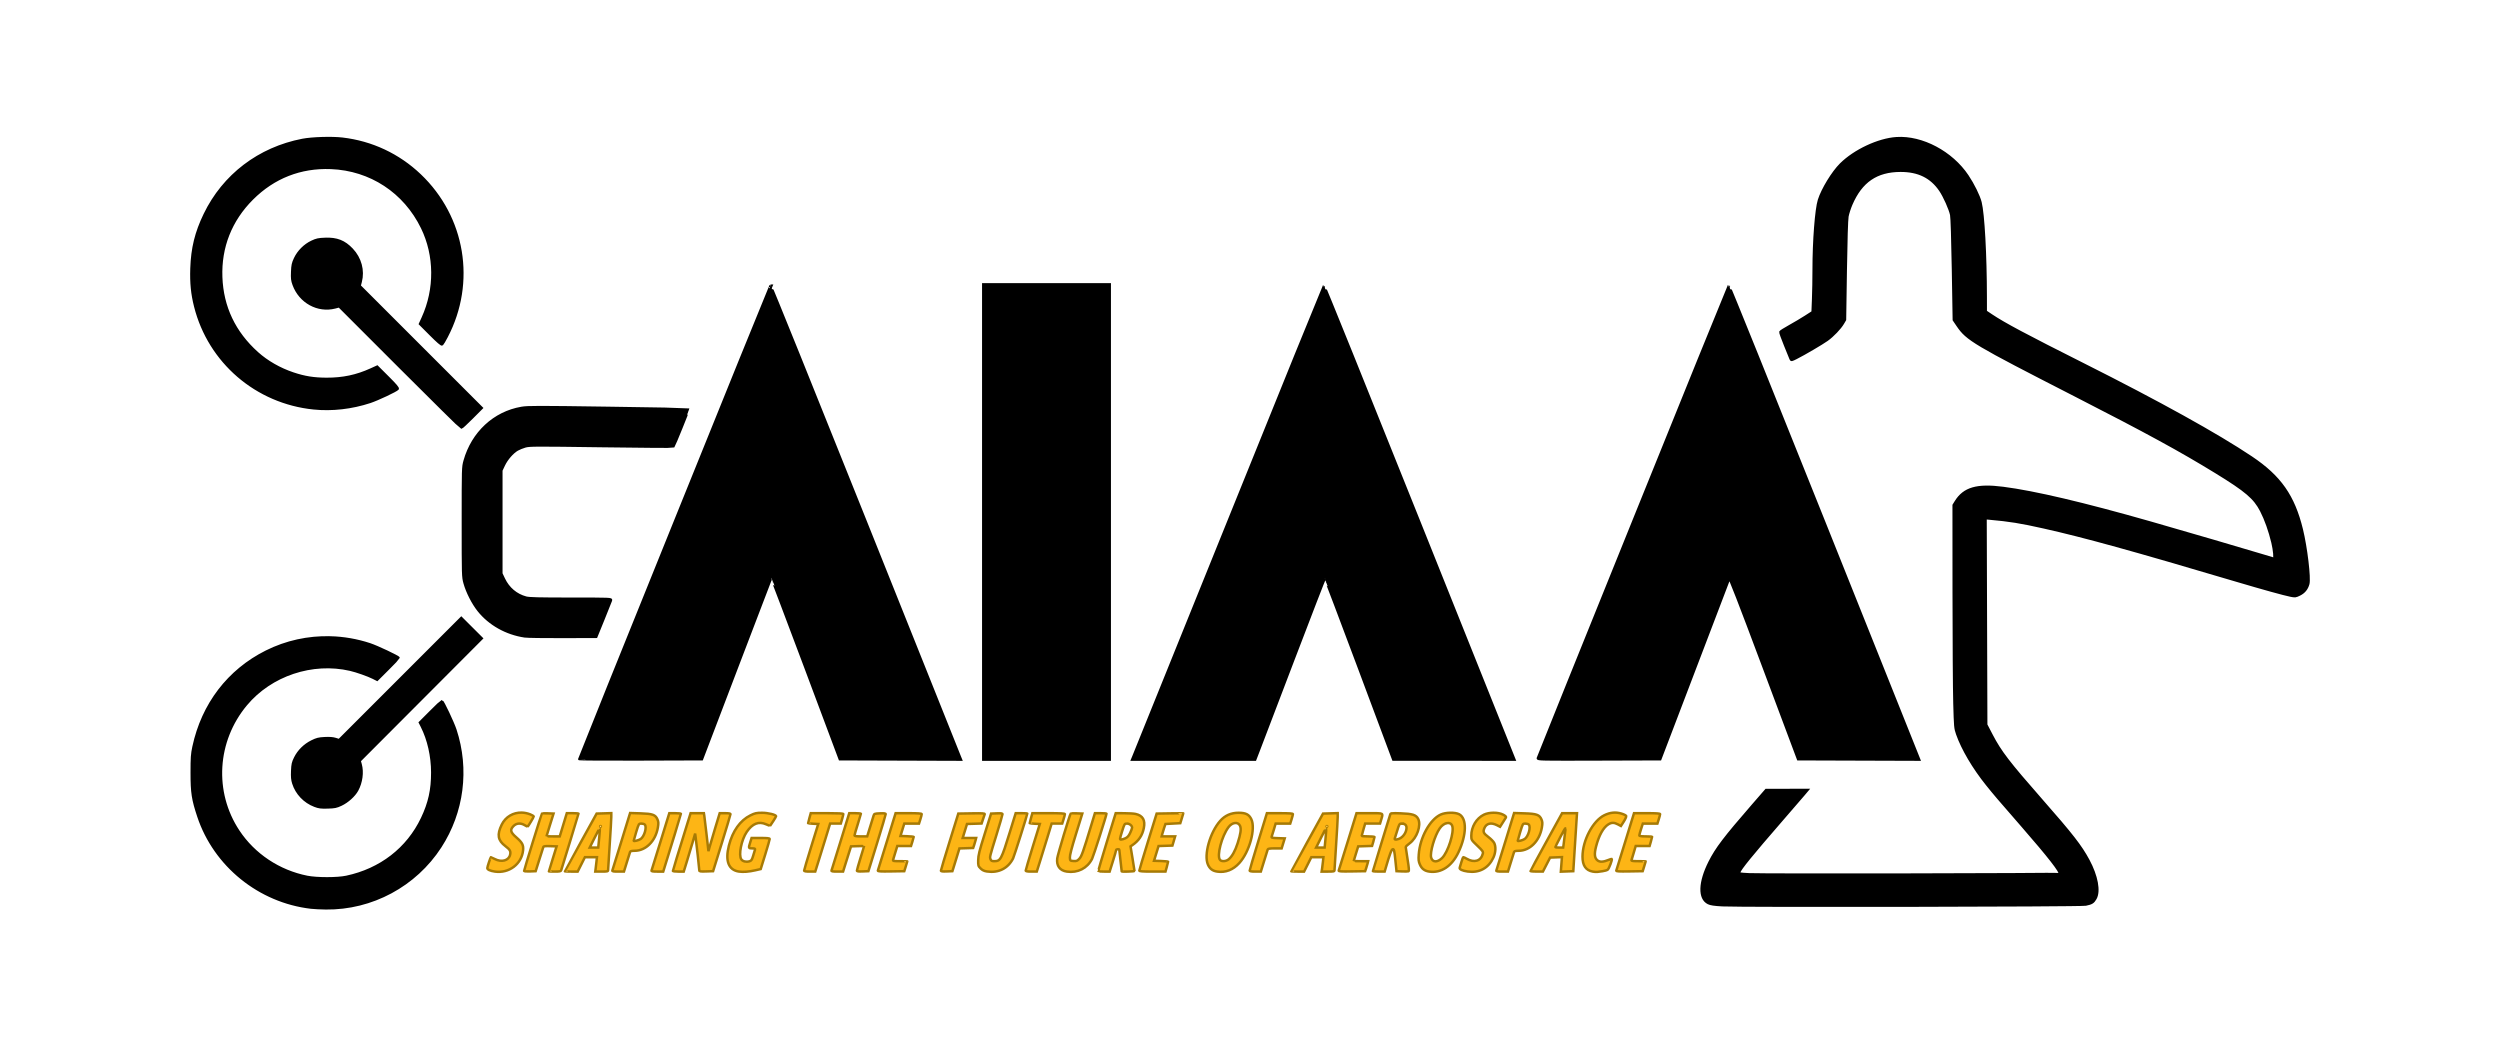 <?xml version="1.0" encoding="UTF-8" standalone="no"?>
<!-- Created with Inkscape (http://www.inkscape.org/) -->

<svg
   version="1.1"
   id="svg206"
   width="1000"
   height="418.56"
   viewBox="0 0 1000 418.56"
   sodipodi:docname="suaslogo.svg"
   inkscape:export-filename="suasicon.png"
   inkscape:export-xdpi="4.6079998"
   inkscape:export-ydpi="4.6079998"
   inkscape:version="1.2.2 (b0a8486541, 2022-12-01)"
   xmlns:inkscape="http://www.inkscape.org/namespaces/inkscape"
   xmlns:sodipodi="http://sodipodi.sourceforge.net/DTD/sodipodi-0.dtd"
   xmlns="http://www.w3.org/2000/svg"
   xmlns:svg="http://www.w3.org/2000/svg">
  <defs
     id="defs210" />
  <sodipodi:namedview
     id="namedview208"
     pagecolor="#b7b7b7"
     bordercolor="#000000"
     borderopacity="0.25"
     inkscape:showpageshadow="2"
     inkscape:pageopacity="0"
     inkscape:pagecheckerboard="0"
     inkscape:deskcolor="#d1d1d1"
     showgrid="false"
     inkscape:zoom="1.0256096"
     inkscape:cx="433.40077"
     inkscape:cy="239.85734"
     inkscape:window-width="1920"
     inkscape:window-height="1134"
     inkscape:window-x="0"
     inkscape:window-y="34"
     inkscape:window-maximized="1"
     inkscape:current-layer="g212" />
  <g
     inkscape:groupmode="layer"
     inkscape:label="Image"
     id="g212">
    <path
       id="path8387"
       style="fill:#000000;stroke-width:1;stroke:#000000;stroke-opacity:1;fill-opacity:1;stroke-dasharray:none"
       d="m 128.811,55.285 c -2.977,0.091 -5.904,0.334 -7.811,0.703 -17.385,3.365 -31.526,14.137 -39.08,29.766 -3.51,7.261 -5.045,13.511 -5.314,21.621 -0.194,5.85 0.231,10.147 1.506,15.195 5.61,22.214 24.447,38.416 47.369,40.742 7.35,0.746 15.192,-0.149 22.561,-2.574 2.966,-0.977 10.435,-4.497 11.01,-5.189 0.236,-0.285 -0.821,-1.533 -3.926,-4.631 l -4.25,-4.24 -2.488,1.133 c -5.749,2.62 -11.227,3.779 -17.785,3.76 -5.071,-0.015 -8.762,-0.606 -13.336,-2.135 -5.402,-1.806 -10.467,-4.705 -14.404,-8.244 -9.132,-8.21 -13.956,-18.368 -14.4,-30.318 -0.447,-12.017 3.805,-22.787 12.379,-31.361 8.628,-8.628 19.372,-12.842 31.521,-12.365 15.852,0.622 29.487,9.565 36.486,23.932 5.415,11.114 5.517,24.56 0.275,36.062 l -1.105,2.422 4.234,4.242 c 2.831,2.837 4.352,4.145 4.588,3.949 0.194,-0.161 1.014,-1.558 1.822,-3.105 11.332,-21.705 7.02,-47.73 -10.703,-64.598 -8.554,-8.141 -19.298,-13.178 -31.035,-14.549 -2.11,-0.246 -5.137,-0.308 -8.113,-0.217 z m 629.791,0.016 c -7.208,0.467 -16.759,4.941 -22.279,10.436 -3.224,3.209 -7.325,9.931 -8.699,14.258 -1.164,3.664 -2.143,16.383 -2.143,27.869 -9e-5,3.536 -0.092,8.804 -0.207,11.707 l -0.209,5.277 -2.826,1.824 c -1.555,1.003 -4.429,2.711 -6.387,3.795 -1.957,1.084 -3.618,2.128 -3.691,2.32 -0.074,0.192 0.78,2.575 1.896,5.297 1.117,2.722 2.125,5.205 2.24,5.518 0.192,0.52 0.371,0.487 2.133,-0.402 3.268,-1.65 10.31,-5.774 12.387,-7.256 2.305,-1.645 5.181,-4.658 6.346,-6.645 l 0.818,-1.395 0.299,-19.635 c 0.186,-12.245 0.44,-20.418 0.674,-21.715 0.206,-1.144 0.899,-3.305 1.541,-4.801 3.962,-9.236 10.117,-13.444 19.707,-13.471 7.181,-0.02 12.303,2.502 15.928,7.84 1.628,2.398 3.897,7.481 4.383,9.816 0.221,1.061 0.494,9.556 0.701,21.881 l 0.338,20.146 1.531,2.254 c 3.796,5.585 6.507,7.195 46.758,27.795 28.922,14.802 42.346,22.123 56.602,30.873 12.044,7.393 15.41,10.263 18.051,15.393 1.787,3.472 3.42,8.066 4.531,12.75 0.738,3.112 1.03,6.482 0.561,6.482 -0.119,0 -1.811,-0.494 -3.76,-1.1 -4.948,-1.537 -33.51,-9.888 -45.615,-13.338 -26.933,-7.676 -46.405,-12.258 -58.984,-13.877 -10.449,-1.345 -15.592,0.153 -18.906,5.508 l -0.838,1.354 0.019,34.646 c 0.011,19.055 0.142,39.11 0.291,44.566 0.259,9.518 0.304,10.018 1.107,12.32 2.078,5.952 6.554,13.546 11.893,20.18 3.282,4.078 4.235,5.196 14.328,16.781 10.449,11.994 15.397,18.349 14.773,18.973 -0.292,0.292 -118.683,0.501 -124.215,0.219 -3.842,-0.196 -4.187,-0.264 -4.049,-0.793 0.361,-1.382 4.929,-6.999 17.045,-20.959 3.972,-4.576 7.92,-9.148 8.773,-10.16 l 1.551,-1.84 -8.279,0.019 -8.277,0.018 -5.338,6.141 c -11.214,12.903 -14.526,17.257 -17.254,22.684 -4.074,8.103 -4.273,14.529 -0.508,16.373 0.898,0.44 2.359,0.66 5.596,0.84 h 0.002 c 7.258,0.404 143.279,0.163 145.342,-0.258 2.393,-0.488 2.992,-0.86 3.879,-2.408 1.67,-2.915 0.546,-8.996 -2.818,-15.248 -3.087,-5.737 -6.544,-10.175 -18.822,-24.16 -13.094,-14.914 -16.405,-19.23 -19.887,-25.92 l -2.166,-4.16 -0.133,-41.326 -0.133,-41.324 1.561,0.139 c 8.049,0.713 12.486,1.428 21.719,3.5 16.429,3.686 35.518,8.963 77.49,21.424 10.224,3.035 18.594,5.353 21.332,5.906 1.749,0.354 1.961,0.326 3.52,-0.443 1.797,-0.887 2.925,-2.26 3.467,-4.221 0.63,-2.281 -0.839,-14.596 -2.598,-21.789 -3.268,-13.369 -8.676,-21.086 -20.172,-28.787 -13.663,-9.153 -36.795,-21.977 -67.359,-37.34 -22.79,-11.455 -31.521,-16.108 -36.561,-19.484 l -2.318,-1.555 -0.01,-5.83 c -0.027,-16.871 -0.929,-33.21 -2.09,-37.83 -0.644,-2.565 -2.889,-7.121 -5.221,-10.602 -6.325,-9.44 -18.144,-15.713 -28.359,-15.051 z m -628.592,40.268 c -2.648,0.108 -3.398,0.271 -5.256,1.143 -2.856,1.34 -5.377,3.859 -6.717,6.715 -0.875,1.866 -1.035,2.605 -1.145,5.303 -0.108,2.659 -0.018,3.434 0.594,5.119 2.52,6.939 9.666,10.863 16.539,9.08 l 1.645,-0.428 24.264,24.268 c 13.346,13.347 24.413,24.266 24.592,24.266 0.179,0 2.086,-1.764 4.238,-3.922 l 3.914,-3.924 -24.426,-24.422 -24.424,-24.424 0.426,-1.643 c 1.172,-4.52 -0.138,-9.372 -3.488,-12.914 -3.053,-3.228 -6.063,-4.408 -10.756,-4.217 z m 263.311,18.186 v 95.039 95.041 h 25.281 25.279 v -95.041 -95.039 h -25.279 z m -85.127,0.543 c -0.26,0.286 -76.473,188.958 -76.473,189.314 0,0.124 11.036,0.19 24.523,0.145 l 24.521,-0.082 13.812,-36.229 c 7.597,-19.926 13.88,-36.296 13.963,-36.379 0.083,-0.083 6.277,16.22 13.768,36.229 l 13.619,36.379 24.223,0.082 24.221,0.082 -0.426,-1.043 c -0.234,-0.573 -17.322,-43.276 -37.973,-94.896 -20.651,-51.621 -37.652,-93.742 -37.779,-93.602 z m 383.33,0.018 c -0.236,0.247 -76.097,187.956 -76.367,188.961 -0.143,0.533 1.117,0.558 24.389,0.48 l 24.541,-0.082 13.668,-35.84 c 7.518,-19.712 13.781,-36.128 13.92,-36.48 0.187,-0.475 3.778,8.773 13.914,35.84 l 13.66,36.48 24.205,0.082 24.205,0.082 -37.953,-94.883 C 708.832,156.769 691.65,114.182 691.524,114.314 Z m -161.945,0.019 c -0.123,0.121 -17.207,42.268 -37.963,93.66 -20.756,51.392 -37.964,93.979 -38.24,94.639 l -0.502,1.201 h 24.59 24.592 l 1.266,-3.281 c 0.696,-1.804 6.931,-18.146 13.855,-36.318 6.925,-18.172 12.681,-33.041 12.793,-33.041 0.112,0 6.311,16.343 13.777,36.316 l 13.574,36.316 24.219,0.004 24.219,0.004 -37.979,-94.859 C 546.892,156.802 529.702,114.213 529.579,114.333 Z m -313.361,48.523 c -4.799,0.004 -6.342,0.113 -7.613,0.332 -10.906,1.882 -19.571,9.94 -22.717,21.125 -0.715,2.541 -0.719,2.719 -0.719,24.479 0,21.695 0.007,21.947 0.713,24.48 0.989,3.547 3.26,8.011 5.531,10.869 4.383,5.516 11.118,9.3 18.488,10.389 1.001,0.148 7.844,0.248 15.205,0.225 l 13.385,-0.043 2.83,-6.949 c 1.557,-3.822 2.924,-7.242 3.037,-7.6 0.206,-0.648 0.146,-0.65 -16.055,-0.654 -12.752,-0.003 -16.618,-0.099 -17.91,-0.443 -3.926,-1.045 -7.058,-3.69 -8.854,-7.48 l -1.018,-2.152 v -20.641 -20.639 l 1.018,-2.152 c 1.146,-2.418 3.437,-5.05 5.371,-6.17 0.71,-0.411 2.13,-0.989 3.154,-1.283 1.726,-0.495 3.974,-0.504 30.482,-0.135 15.741,0.219 28.708,0.314 28.812,0.209 0.284,-0.284 6.165,-14.773 6.045,-14.893 -0.057,-0.057 -14.472,-0.311 -32.033,-0.566 -14.299,-0.208 -22.355,-0.31 -27.154,-0.307 z m -31.701,84.34 -24.434,24.436 -24.436,24.436 -1.482,-0.463 c -1.016,-0.317 -2.371,-0.416 -4.303,-0.316 -2.418,0.125 -3.147,0.309 -5.123,1.285 -2.887,1.427 -5.276,3.788 -6.66,6.582 -0.918,1.853 -1.066,2.505 -1.18,5.217 -0.099,2.367 0.005,3.529 0.441,4.916 1.287,4.09 4.468,7.437 8.545,8.988 1.703,0.648 2.464,0.744 5.195,0.668 2.823,-0.079 3.456,-0.209 5.363,-1.105 2.549,-1.198 5.235,-3.621 6.414,-5.787 1.696,-3.117 2.238,-7.173 1.375,-10.299 l -0.398,-1.439 24.426,-24.484 24.424,-24.482 -4.084,-4.074 z m -52.354,7.787 c -8.84,-0.237 -17.651,1.669 -25.639,5.666 -15.12,7.565 -25.427,21.051 -29.09,38.062 -0.628,2.915 -0.723,4.294 -0.723,10.4 0,7.983 0.408,10.647 2.682,17.477 6.528,19.61 24.341,34.022 45.023,36.426 1.201,0.14 3.869,0.274 5.928,0.297 18.368,0.206 35.745,-9.13 45.777,-24.598 8.997,-13.871 11.199,-31.036 6.006,-46.803 -0.949,-2.882 -4.995,-11.438 -5.408,-11.438 -0.114,0 -2.125,1.923 -4.471,4.273 l -4.266,4.273 0.793,1.566 c 2.64,5.217 4.137,11.838 4.152,18.367 0.017,6.979 -1.152,12.249 -4.078,18.398 -5.778,12.141 -16.593,20.502 -30.289,23.414 -3.652,0.776 -11.815,0.778 -15.707,0.004 -11.286,-2.245 -21.262,-8.882 -27.498,-18.297 -10.339,-15.608 -9.108,-36.109 3.043,-50.67 9.922,-11.89 26.555,-17.45 41.705,-13.943 2.546,0.589 7.173,2.221 9.184,3.238 l 1.566,0.793 4.273,-4.266 c 2.35,-2.346 4.273,-4.357 4.273,-4.471 0,-0.415 -8.561,-4.461 -11.465,-5.418 -5.155,-1.698 -10.469,-2.612 -15.773,-2.754 z" />
    <path
       id="path8387-3"
       style="fill:#fdb515;fill-opacity:1;stroke-width:1;stroke-dasharray:none;stroke:#a67a05;stroke-opacity:1"
       d="m 208.708,325.04 c -3.381,-0.093 -6.472,1.659 -8.016,4.812 -1.966,4.015 -1.576,6.298 1.467,8.596 1.846,1.393 2.198,2.033 1.891,3.432 -0.52,2.368 -3.408,3.169 -6.178,1.713 -0.753,-0.396 -1.424,-0.721 -1.49,-0.721 -0.167,-10e-6 -1.461,3.87 -1.461,4.371 0,0.588 1.156,1.119 3.018,1.387 5.648,0.812 10.725,-2.994 11.289,-8.463 0.222,-2.152 -0.294,-3.135 -2.771,-5.281 -2.302,-1.994 -2.522,-2.994 -0.998,-4.518 1.147,-1.147 2.858,-1.253 4.459,-0.277 0.592,0.361 1.115,0.612 1.162,0.559 0.427,-0.488 2.402,-3.815 2.402,-4.047 0,-0.165 -0.603,-0.542 -1.342,-0.838 -1.145,-0.458 -2.305,-0.694 -3.432,-0.725 z m 436.414,0.033 c -1.11,0.111 -2.222,0.448 -3.371,1.01 -4.609,2.255 -8.748,10.112 -8.748,16.6 7.7e-4,3.515 1.312,5.438 4.059,5.951 0.671,0.125 1.507,0.185 1.859,0.131 0.352,-0.054 1.305,-0.184 2.117,-0.289 0.812,-0.105 1.732,-0.377 2.045,-0.605 0.513,-0.375 1.888,-4.016 1.619,-4.285 -0.061,-0.061 -0.61,0.097 -1.219,0.352 -2.113,0.883 -3.546,0.956 -4.469,0.23 -1.204,-0.947 -1.37,-2.53 -0.584,-5.586 1.145,-4.451 2.911,-7.626 4.928,-8.855 1.283,-0.782 2.313,-0.776 3.811,0.027 l 1.197,0.643 1.143,-1.785 c 0.628,-0.982 1.066,-1.985 0.973,-2.229 -0.093,-0.244 -0.992,-0.682 -1.998,-0.975 -1.142,-0.332 -2.251,-0.445 -3.361,-0.334 z m -47.658,0.021 c -1.413,10e-4 -2.845,0.258 -3.898,0.771 -3.027,1.475 -5.043,4.86 -5.043,8.467 0,1.609 0.027,1.654 2.41,3.939 2.183,2.093 2.391,2.399 2.189,3.217 -0.721,2.925 -3.431,3.762 -6.459,1.998 -0.582,-0.339 -1.17,-0.615 -1.307,-0.615 -0.137,0 -0.48,0.828 -0.762,1.84 -0.281,1.012 -0.599,2.067 -0.705,2.344 -0.246,0.639 1.014,1.251 3.191,1.553 4.674,0.647 8.353,-1.363 10.307,-5.631 0.91,-1.987 1.024,-4.376 0.279,-5.816 -0.283,-0.548 -1.299,-1.589 -2.258,-2.312 -2.031,-1.534 -2.284,-2.087 -1.648,-3.607 0.797,-1.908 2.689,-2.349 5.004,-1.168 l 1.256,0.641 1.068,-1.682 c 0.588,-0.925 1.175,-1.855 1.303,-2.068 0.151,-0.252 -0.249,-0.639 -1.139,-1.104 -0.981,-0.512 -2.376,-0.767 -3.789,-0.766 z m -17.334,0.006 c -1.4,0.022 -2.851,0.265 -3.844,0.719 -4.341,1.986 -8.298,9.17 -8.785,15.949 -0.156,2.165 -0.082,2.812 0.467,4.053 0.755,1.707 1.853,2.539 3.715,2.814 4.766,0.705 9.097,-2.167 11.719,-7.77 3.278,-7.004 3.391,-13.479 0.266,-15.166 -0.788,-0.425 -2.137,-0.622 -3.537,-0.6 z m -84.729,0.012 c -3.005,0 -5.423,1.076 -7.355,3.271 -4.061,4.613 -6.573,13.603 -4.875,17.441 0.753,1.703 1.852,2.535 3.713,2.811 3.32,0.491 6.32,-0.668 8.826,-3.41 4.075,-4.458 6.636,-13.784 4.818,-17.539 -0.934,-1.929 -2.218,-2.574 -5.127,-2.574 z m -190.574,0.004 c -2.248,0.004 -2.84,0.135 -4.664,1.033 -4.089,2.013 -7.12,6.263 -8.596,12.055 -1.568,6.153 -0.169,9.805 3.994,10.422 1.716,0.255 4.031,0.074 6.6,-0.516 l 2.119,-0.488 1.803,-5.814 c 0.991,-3.198 1.799,-5.995 1.799,-6.215 -6.8e-4,-0.296 -0.938,-0.4 -3.621,-0.4 h -3.623 l -0.537,1.707 c -0.748,2.373 -0.725,2.453 0.762,2.453 1.093,0 1.275,0.088 1.129,0.559 -0.096,0.308 -0.432,1.415 -0.748,2.459 -0.493,1.631 -0.708,1.937 -1.527,2.162 -1.299,0.357 -2.615,0.029 -3.193,-0.797 -1.181,-1.686 0.03,-7.826 2.164,-10.971 2.276,-3.355 4.807,-4.349 7.756,-3.045 0.846,0.374 1.567,0.642 1.602,0.596 0.611,-0.812 2.398,-3.652 2.398,-3.812 0,-0.602 -3.193,-1.391 -5.615,-1.387 z m 300.814,0.092 -3.482,11.312 c -1.916,6.222 -3.552,11.493 -3.635,11.713 -0.113,0.298 0.463,0.398 2.254,0.398 h 2.404 l 1.166,-3.76 c 0.641,-2.068 1.225,-3.94 1.299,-4.16 0.084,-0.252 0.759,-0.399 1.824,-0.402 4.485,-0.008 8.368,-3.912 9.279,-9.328 0.282,-1.675 0.255,-2.233 -0.158,-3.207 -0.795,-1.874 -1.941,-2.285 -6.791,-2.436 z m -353.6,0.002 -3.471,11.283 c -1.908,6.205 -3.542,11.475 -3.633,11.711 -0.128,0.335 0.362,0.428 2.24,0.428 h 2.404 l 1.164,-3.76 c 0.641,-2.068 1.227,-3.94 1.301,-4.16 0.085,-0.252 0.759,-0.399 1.824,-0.402 4.485,-0.008 8.368,-3.912 9.279,-9.328 0.282,-1.675 0.253,-2.233 -0.16,-3.207 -0.795,-1.875 -1.939,-2.286 -6.789,-2.436 z m -7.52,0.039 -2.936,0.092 -2.934,0.092 -6.346,11.496 c -3.49,6.323 -6.346,11.542 -6.346,11.6 0,0.057 1.15,0.104 2.557,0.104 h 2.557 l 1.447,-2.879 1.445,-2.881 h 2.408 2.408 l -0.184,1.68 c -0.101,0.924 -0.25,2.221 -0.334,2.881 l -0.152,1.199 h 2.564 c 2.228,0 2.563,-0.072 2.564,-0.559 7.8e-4,-0.308 0.288,-4.88 0.639,-10.16 0.35,-5.28 0.638,-10.29 0.639,-11.133 z m 290.559,0 -2.934,0.092 -2.934,0.092 -6.346,11.496 c -3.49,6.323 -6.346,11.542 -6.346,11.6 0,0.057 1.15,0.104 2.557,0.104 h 2.557 l 1.447,-2.879 1.447,-2.881 h 2.42 2.418 l -0.195,1.84 c -0.108,1.012 -0.269,2.309 -0.357,2.881 l -0.162,1.039 h 2.576 c 2.238,0 2.574,-0.072 2.574,-0.559 8e-4,-0.308 0.288,-4.88 0.639,-10.16 0.35,-5.28 0.639,-10.29 0.639,-11.133 z m -308.359,0.023 -1.41,4.641 -1.412,4.641 h -2.648 c -1.457,0 -2.647,-0.036 -2.643,-0.08 0.004,-0.044 0.638,-2.097 1.408,-4.561 l 1.4,-4.48 -2.246,-0.094 c -1.236,-0.052 -2.318,-0.024 -2.404,0.062 -0.192,0.192 -7.125,22.531 -7.125,22.957 0,0.17 1.01,0.262 2.314,0.209 l 2.314,-0.094 1.459,-4.641 c 0.802,-2.552 1.526,-4.827 1.609,-5.055 0.111,-0.303 0.843,-0.389 2.729,-0.32 l 2.574,0.096 -1.539,4.957 c -0.847,2.727 -1.541,4.994 -1.541,5.039 0,0.045 1.071,0.082 2.379,0.082 1.989,0 2.405,-0.09 2.543,-0.559 0.091,-0.308 1.684,-5.479 3.541,-11.49 1.857,-6.011 3.377,-11.014 3.377,-11.119 0,-0.105 -1.053,-0.191 -2.34,-0.191 z m 49.516,0 -1.119,3.6 c -4.029,12.968 -5.957,19.281 -5.957,19.504 0,0.141 0.975,0.256 2.166,0.256 h 2.166 l 1.26,-4.078 c 0.693,-2.244 1.721,-5.666 2.283,-7.602 l 1.021,-3.52 0.199,1.439 c 0.303,2.192 1.465,12.732 1.465,13.293 0,0.413 0.447,0.478 2.76,0.4 l 2.76,-0.092 3.475,-11.201 c 1.911,-6.16 3.477,-11.38 3.48,-11.6 0.004,-0.281 -0.635,-0.399 -2.154,-0.396 l -2.16,0.004 -1.816,5.996 c -0.999,3.298 -2.014,6.716 -2.252,7.596 l -0.434,1.598 -0.744,-6.559 c -0.41,-3.607 -0.821,-7.026 -0.912,-7.598 l -0.166,-1.041 h -2.66 z m 48.068,0 -0.531,1.916 c -0.293,1.053 -0.533,1.982 -0.533,2.064 0,0.083 0.912,0.194 2.027,0.246 l 2.029,0.094 -2.824,9.119 c -1.553,5.016 -2.826,9.301 -2.828,9.521 -0.003,0.282 0.653,0.398 2.225,0.398 h 2.227 l 1.102,-3.516 c 0.606,-1.934 1.944,-6.254 2.973,-9.6 l 1.871,-6.084 h 2.137 2.137 l 0.504,-1.729 c 0.277,-0.951 0.502,-1.887 0.502,-2.08 0,-0.243 -2.002,-0.352 -6.508,-0.352 z m 15.396,0 -3.475,11.279 c -1.911,6.204 -3.543,11.462 -3.625,11.682 -0.111,0.298 0.463,0.398 2.242,0.398 h 2.391 l 1.021,-3.279 c 0.562,-1.804 1.278,-4.071 1.59,-5.039 l 0.566,-1.762 2.615,-0.092 c 1.438,-0.051 2.613,-0.051 2.613,0 -1.3e-4,0.051 -0.647,2.18 -1.436,4.732 -0.789,2.552 -1.436,4.827 -1.439,5.055 -0.004,0.309 0.576,0.391 2.295,0.32 l 2.301,-0.094 3.459,-11.199 c 1.903,-6.159 3.461,-11.387 3.461,-11.615 0,-0.31 -0.58,-0.391 -2.295,-0.32 -2.131,0.087 -2.311,0.151 -2.541,0.895 -0.136,0.44 -0.769,2.491 -1.404,4.559 l -1.156,3.76 h -2.541 c -1.824,0 -2.541,-0.112 -2.537,-0.398 0.003,-0.22 0.579,-2.2 1.279,-4.4 0.701,-2.2 1.275,-4.108 1.275,-4.24 0,-0.132 -1.049,-0.24 -2.33,-0.24 z m 18.541,0 -3.477,11.281 c -1.913,6.204 -3.542,11.463 -3.619,11.688 -0.111,0.323 0.985,0.39 5.213,0.32 l 5.354,-0.088 0.6,-1.92 c 0.329,-1.056 0.601,-1.956 0.604,-2 0.003,-0.044 -1.308,-0.08 -2.912,-0.08 -2.624,0 -2.902,-0.057 -2.762,-0.561 0.086,-0.308 0.497,-1.675 0.916,-3.037 l 0.762,-2.477 2.742,-0.004 2.742,-0.002 0.537,-1.709 c 0.296,-0.939 0.539,-1.799 0.539,-1.908 0,-0.11 -1.192,-0.24 -2.65,-0.291 l -2.65,-0.092 0.766,-2.48 0.766,-2.48 h 2.947 2.945 l 0.539,-1.707 c 0.296,-0.939 0.539,-1.876 0.539,-2.08 0,-0.267 -1.469,-0.373 -5.221,-0.373 z m 48.035,0 -2.385,7.73 c -3.351,10.86 -3.684,11.469 -6.238,11.469 -0.917,0 -1.209,-0.154 -1.441,-0.766 -0.361,-0.951 -0.425,-0.685 2.426,-9.936 1.299,-4.214 2.361,-7.856 2.361,-8.094 0,-0.331 -0.532,-0.41 -2.281,-0.338 l -2.283,0.094 -2.562,8.16 c -2.15,6.847 -2.568,8.532 -2.598,10.473 -0.033,2.177 0.022,2.371 0.949,3.299 0.709,0.71 1.426,1.052 2.561,1.225 4.595,0.698 8.448,-1.231 10.457,-5.236 0.406,-0.809 5.678,-17.45 5.678,-17.922 0,-0.087 -1.043,-0.158 -2.32,-0.158 z m 6.668,0 -0.531,1.916 c -0.293,1.053 -0.533,1.982 -0.533,2.064 0,0.083 0.91,0.194 2.021,0.246 l 2.021,0.094 -2.822,9.115 c -1.552,5.013 -2.82,9.297 -2.82,9.52 0,0.288 0.64,0.404 2.217,0.404 h 2.219 l 1.281,-4.078 c 0.704,-2.244 2.04,-6.566 2.969,-9.602 l 1.689,-5.52 h 2.113 2.115 l 0.537,-1.707 c 0.296,-0.939 0.539,-1.876 0.539,-2.08 0,-0.27 -1.778,-0.373 -6.508,-0.373 z m 211.895,0 -6.318,11.463 c -3.476,6.304 -6.32,11.559 -6.32,11.68 0,0.12 1.116,0.217 2.48,0.217 h 2.479 l 1.441,-2.799 1.439,-2.799 2.367,-0.096 2.367,-0.096 -0.221,2.91 -0.219,2.908 2.492,-0.094 2.492,-0.094 0.523,-8.32 c 0.288,-4.576 0.622,-9.796 0.742,-11.6 l 0.217,-3.281 h -2.98 z m 28.766,0 -3.473,11.279 c -1.91,6.204 -3.538,11.465 -3.619,11.689 -0.116,0.323 0.977,0.388 5.207,0.318 l 5.354,-0.088 0.598,-1.92 c 0.329,-1.056 0.601,-1.956 0.604,-2 0.003,-0.044 -1.305,-0.08 -2.908,-0.08 -2.192,0 -2.881,-0.098 -2.777,-0.398 0.076,-0.22 0.487,-1.588 0.914,-3.039 l 0.777,-2.639 h 2.777 l 2.777,-0.002 0.502,-1.73 c 0.277,-0.951 0.502,-1.815 0.502,-1.92 0,-0.105 -1.151,-0.191 -2.559,-0.191 -1.753,0 -2.561,-0.119 -2.561,-0.377 0,-0.207 0.317,-1.358 0.703,-2.559 l 0.703,-2.184 h 2.918 2.918 l 0.539,-1.709 c 0.296,-0.939 0.539,-1.874 0.539,-2.078 0,-0.267 -1.468,-0.373 -5.219,-0.373 z m -385.885,0.002 -3.484,11.279 c -1.916,6.203 -3.548,11.46 -3.627,11.68 -0.106,0.297 0.478,0.4 2.271,0.4 h 2.412 l 1.01,-3.279 c 0.556,-1.804 2.147,-6.949 3.535,-11.432 1.388,-4.483 2.523,-8.263 2.523,-8.4 1e-5,-0.137 -1.044,-0.248 -2.32,-0.248 z m 274.881,0 -3.471,11.25 c -1.908,6.188 -3.545,11.447 -3.637,11.688 -0.138,0.36 0.771,0.422 5.197,0.35 l 5.365,-0.088 0.383,-1.121 c 0.21,-0.616 0.479,-1.516 0.598,-2 l 0.215,-0.879 h -2.885 c -1.587,0 -2.884,-0.036 -2.881,-0.08 0.003,-0.044 0.406,-1.377 0.896,-2.961 l 0.891,-2.879 2.775,-0.092 2.773,-0.094 0.49,-1.645 c 0.269,-0.905 0.488,-1.764 0.488,-1.908 0,-0.144 -1.153,-0.262 -2.561,-0.262 -1.408,0 -2.559,-0.084 -2.559,-0.188 0,-0.103 0.308,-1.256 0.688,-2.561 l 0.689,-2.373 h 2.979 2.979 l 0.492,-1.658 c 0.793,-2.67 1.111,-2.5 -4.707,-2.5 z m -102.32,0.002 -2.32,0.004 -1.383,4.555 c -3.413,11.247 -3.92,12.672 -4.861,13.68 -0.804,0.861 -1.114,0.982 -2.303,0.896 -1.356,-0.098 -1.375,-0.116 -1.463,-1.379 -0.062,-0.888 0.687,-3.779 2.441,-9.439 l 2.527,-8.16 -2.238,-0.096 c -1.231,-0.052 -2.31,-0.024 -2.396,0.062 -0.368,0.368 -5.212,16.494 -5.395,17.959 -0.367,2.942 1.032,4.867 3.832,5.273 4.344,0.631 8.169,-1.298 10.107,-5.098 0.539,-1.056 5.771,-17.417 5.771,-18.045 0,-0.12 -1.044,-0.216 -2.32,-0.213 z m 71.68,0.002 -5.201,0.004 -3.453,11.275 c -1.899,6.201 -3.446,11.456 -3.439,11.676 0.009,0.28 0.68,0.398 2.24,0.398 h 2.227 l 1.311,-4.238 c 0.722,-2.332 1.371,-4.421 1.443,-4.641 0.092,-0.278 0.96,-0.4 2.852,-0.4 h 2.719 l 0.613,-2 0.615,-2 -2.713,-0.092 c -2.407,-0.082 -2.689,-0.155 -2.502,-0.641 0.116,-0.301 0.519,-1.591 0.895,-2.867 l 0.682,-2.32 h 2.918 2.918 l 0.539,-1.707 c 0.296,-0.939 0.537,-1.876 0.537,-2.08 0,-0.267 -1.459,-0.371 -5.199,-0.367 z m -65.68,0.004 -3.549,11.514 c -1.952,6.332 -3.476,11.585 -3.387,11.674 v 0.002 c 0.089,0.089 1.139,0.162 2.334,0.162 h 2.174 l 1.293,-4.117 c 0.712,-2.264 1.295,-4.28 1.295,-4.48 0,-0.395 1.275,-0.517 1.285,-0.123 0.003,0.132 0.218,2.112 0.477,4.4 0.259,2.288 0.472,4.196 0.475,4.24 0.009,0.216 5.123,0.044 5.123,-0.172 0,-0.138 -0.358,-2.405 -0.795,-5.039 l -0.793,-4.789 0.701,-0.48 c 2.59,-1.773 4.001,-3.864 4.611,-6.824 0.656,-3.182 -0.394,-5.003 -3.27,-5.67 -0.69,-0.16 -2.767,-0.293 -4.615,-0.293 z m 110.58,0.029 c -0.568,0.061 -0.69,0.209 -0.771,0.484 -0.097,0.328 -1.695,5.514 -3.553,11.525 -1.857,6.011 -3.377,11.016 -3.377,11.121 0,0.105 1.057,0.189 2.35,0.189 h 2.35 l 0.396,-1.359 c 1.677,-5.761 2.377,-7.6 2.893,-7.6 0.461,0 0.611,0.657 0.998,4.4 l 0.455,4.4 2.207,0.096 c 1.215,0.053 2.379,0.029 2.588,-0.051 0.283,-0.108 0.19,-1.316 -0.363,-4.736 -0.408,-2.525 -0.743,-4.755 -0.746,-4.959 -0.003,-0.203 0.681,-0.863 1.521,-1.467 2.961,-2.127 4.766,-7.262 3.449,-9.809 -0.822,-1.589 -2.249,-2.043 -6.943,-2.207 -1.87,-0.065 -2.885,-0.091 -3.453,-0.029 z m -168.182,0.033 -5.357,0.088 -3.475,11.199 c -1.912,6.16 -3.479,11.388 -3.482,11.615 -0.004,0.309 0.575,0.391 2.289,0.32 l 2.295,-0.094 0.408,-1.281 c 0.225,-0.704 0.857,-2.75 1.406,-4.547 l 1,-3.268 2.746,-0.094 2.748,-0.092 0.381,-1.119 c 0.21,-0.616 0.479,-1.516 0.598,-2 l 0.217,-0.881 h -2.691 -2.691 l 0.861,-2.799 0.861,-2.801 2.922,-0.092 2.922,-0.092 0.549,-1.668 c 0.302,-0.918 0.616,-1.852 0.699,-2.076 0.119,-0.323 -0.971,-0.39 -5.205,-0.32 z m 79.311,0 -5.33,0.088 -3.465,11.199 c -1.906,6.16 -3.468,11.382 -3.471,11.602 -0.003,0.304 1.255,0.4 5.234,0.4 h 5.238 l 0.521,-1.861 c 0.287,-1.024 0.521,-1.955 0.521,-2.068 0,-0.114 -1.267,-0.248 -2.816,-0.299 l -2.816,-0.092 0.904,-2.949 0.906,-2.947 2.773,-0.092 2.773,-0.092 0.545,-1.84 0.545,-1.84 h -2.693 -2.693 l 0.217,-0.881 c 0.119,-0.484 0.46,-1.6 0.756,-2.48 l 0.539,-1.6 2.967,-0.16 2.969,-0.16 0.598,-1.92 c 0.329,-1.056 0.601,-1.96 0.604,-2.008 0.003,-0.048 -2.395,-0.048 -5.326,0 z m 26.021,3.859 c 0.877,-0.086 1.659,0.296 2.025,1.18 0.503,1.214 0.237,3.097 -0.975,6.891 -1.006,3.15 -2.285,5.417 -3.662,6.5 -1.055,0.83 -2.781,0.916 -3.4,0.168 -1.361,-1.645 0.673,-9.443 3.418,-13.104 0.745,-0.993 1.716,-1.548 2.594,-1.635 z m 84.713,0.041 c 0.954,-0.196 1.793,0.137 2.152,1.076 0.922,2.407 -1.687,10.665 -4.086,12.932 -1.908,1.802 -3.799,1.705 -4.332,-0.221 -0.565,-2.042 1.408,-8.773 3.424,-11.682 0.819,-1.182 1.888,-1.909 2.842,-2.105 z m -322.213,0.188 c 0.551,0 1.174,0.174 1.385,0.385 0.947,0.947 -0.151,4.813 -1.646,5.793 -0.802,0.525 -2.77,1.021 -2.77,0.697 0,-0.119 0.456,-1.716 1.014,-3.547 1.006,-3.3 1.024,-3.328 2.018,-3.328 z m 194.279,0 c 1.022,-1.9e-4 2.052,0.818 2.047,1.625 -0.002,0.25 -0.344,1.187 -0.76,2.08 -0.552,1.184 -1.062,1.77 -1.885,2.16 -0.621,0.295 -1.412,0.535 -1.758,0.535 -0.599,0 -0.582,-0.145 0.369,-3.199 0.981,-3.149 1.012,-3.201 1.986,-3.201 z m 109.762,0 c 1.373,0 2.047,0.559 2.047,1.691 -6.7e-4,1.45 -0.932,3.131 -2.207,3.982 -1.182,0.789 -2.762,0.995 -2.508,0.326 0.084,-0.22 0.535,-1.659 1.004,-3.199 0.779,-2.559 0.923,-2.801 1.664,-2.801 z m 49.559,0 c 0.551,0 1.174,0.174 1.385,0.385 0.947,0.947 -0.151,4.813 -1.646,5.793 -0.802,0.525 -2.77,1.021 -2.77,0.697 0,-0.119 0.458,-1.716 1.016,-3.547 1.006,-3.3 1.023,-3.328 2.016,-3.328 z m -369.91,0.961 c 0.088,0 0.16,0.07 0.16,0.158 0,0.088 -0.072,0.16 -0.16,0.16 -0.088,0 -0.16,-0.072 -0.16,-0.16 0,-0.088 0.072,-0.158 0.16,-0.158 z m 290.559,0 c 0.088,0 0.16,0.07 0.16,0.158 0,0.088 -0.072,0.16 -0.16,0.16 -0.088,0 -0.158,-0.072 -0.158,-0.16 0,-0.088 0.07,-0.158 0.158,-0.158 z m -290.805,0.766 c 0.055,0.055 -0.072,1.849 -0.281,3.986 l -0.381,3.887 h -1.705 -1.703 l 1.984,-3.986 c 1.092,-2.192 2.031,-3.941 2.086,-3.887 z m 290.559,0 c 0.055,0.055 -0.072,1.849 -0.281,3.986 l -0.379,3.887 h -1.705 -1.705 l 1.986,-3.986 c 1.092,-2.192 2.029,-3.941 2.084,-3.887 z m 95.666,0.195 c 0.038,0.049 0.032,0.216 -0.006,0.479 -0.102,0.704 -0.27,2.071 -0.373,3.039 -0.103,0.968 -0.265,2.301 -0.361,2.961 l -0.176,1.199 h -1.57 c -0.865,0 -1.572,-0.084 -1.572,-0.186 0,-0.102 0.954,-2.008 2.119,-4.238 1.304,-2.496 1.825,-3.401 1.939,-3.254 z" />
    <rect
       style="fill:none;fill-opacity:1;stroke:none;stroke-width:3.5;stroke-linejoin:bevel;stroke-dasharray:none;stroke-opacity:1;paint-order:fill markers stroke"
       id="rect27363"
       width="476.199"
       height="63.167"
       x="184.937"
       y="314.889" />
  </g>
</svg>
